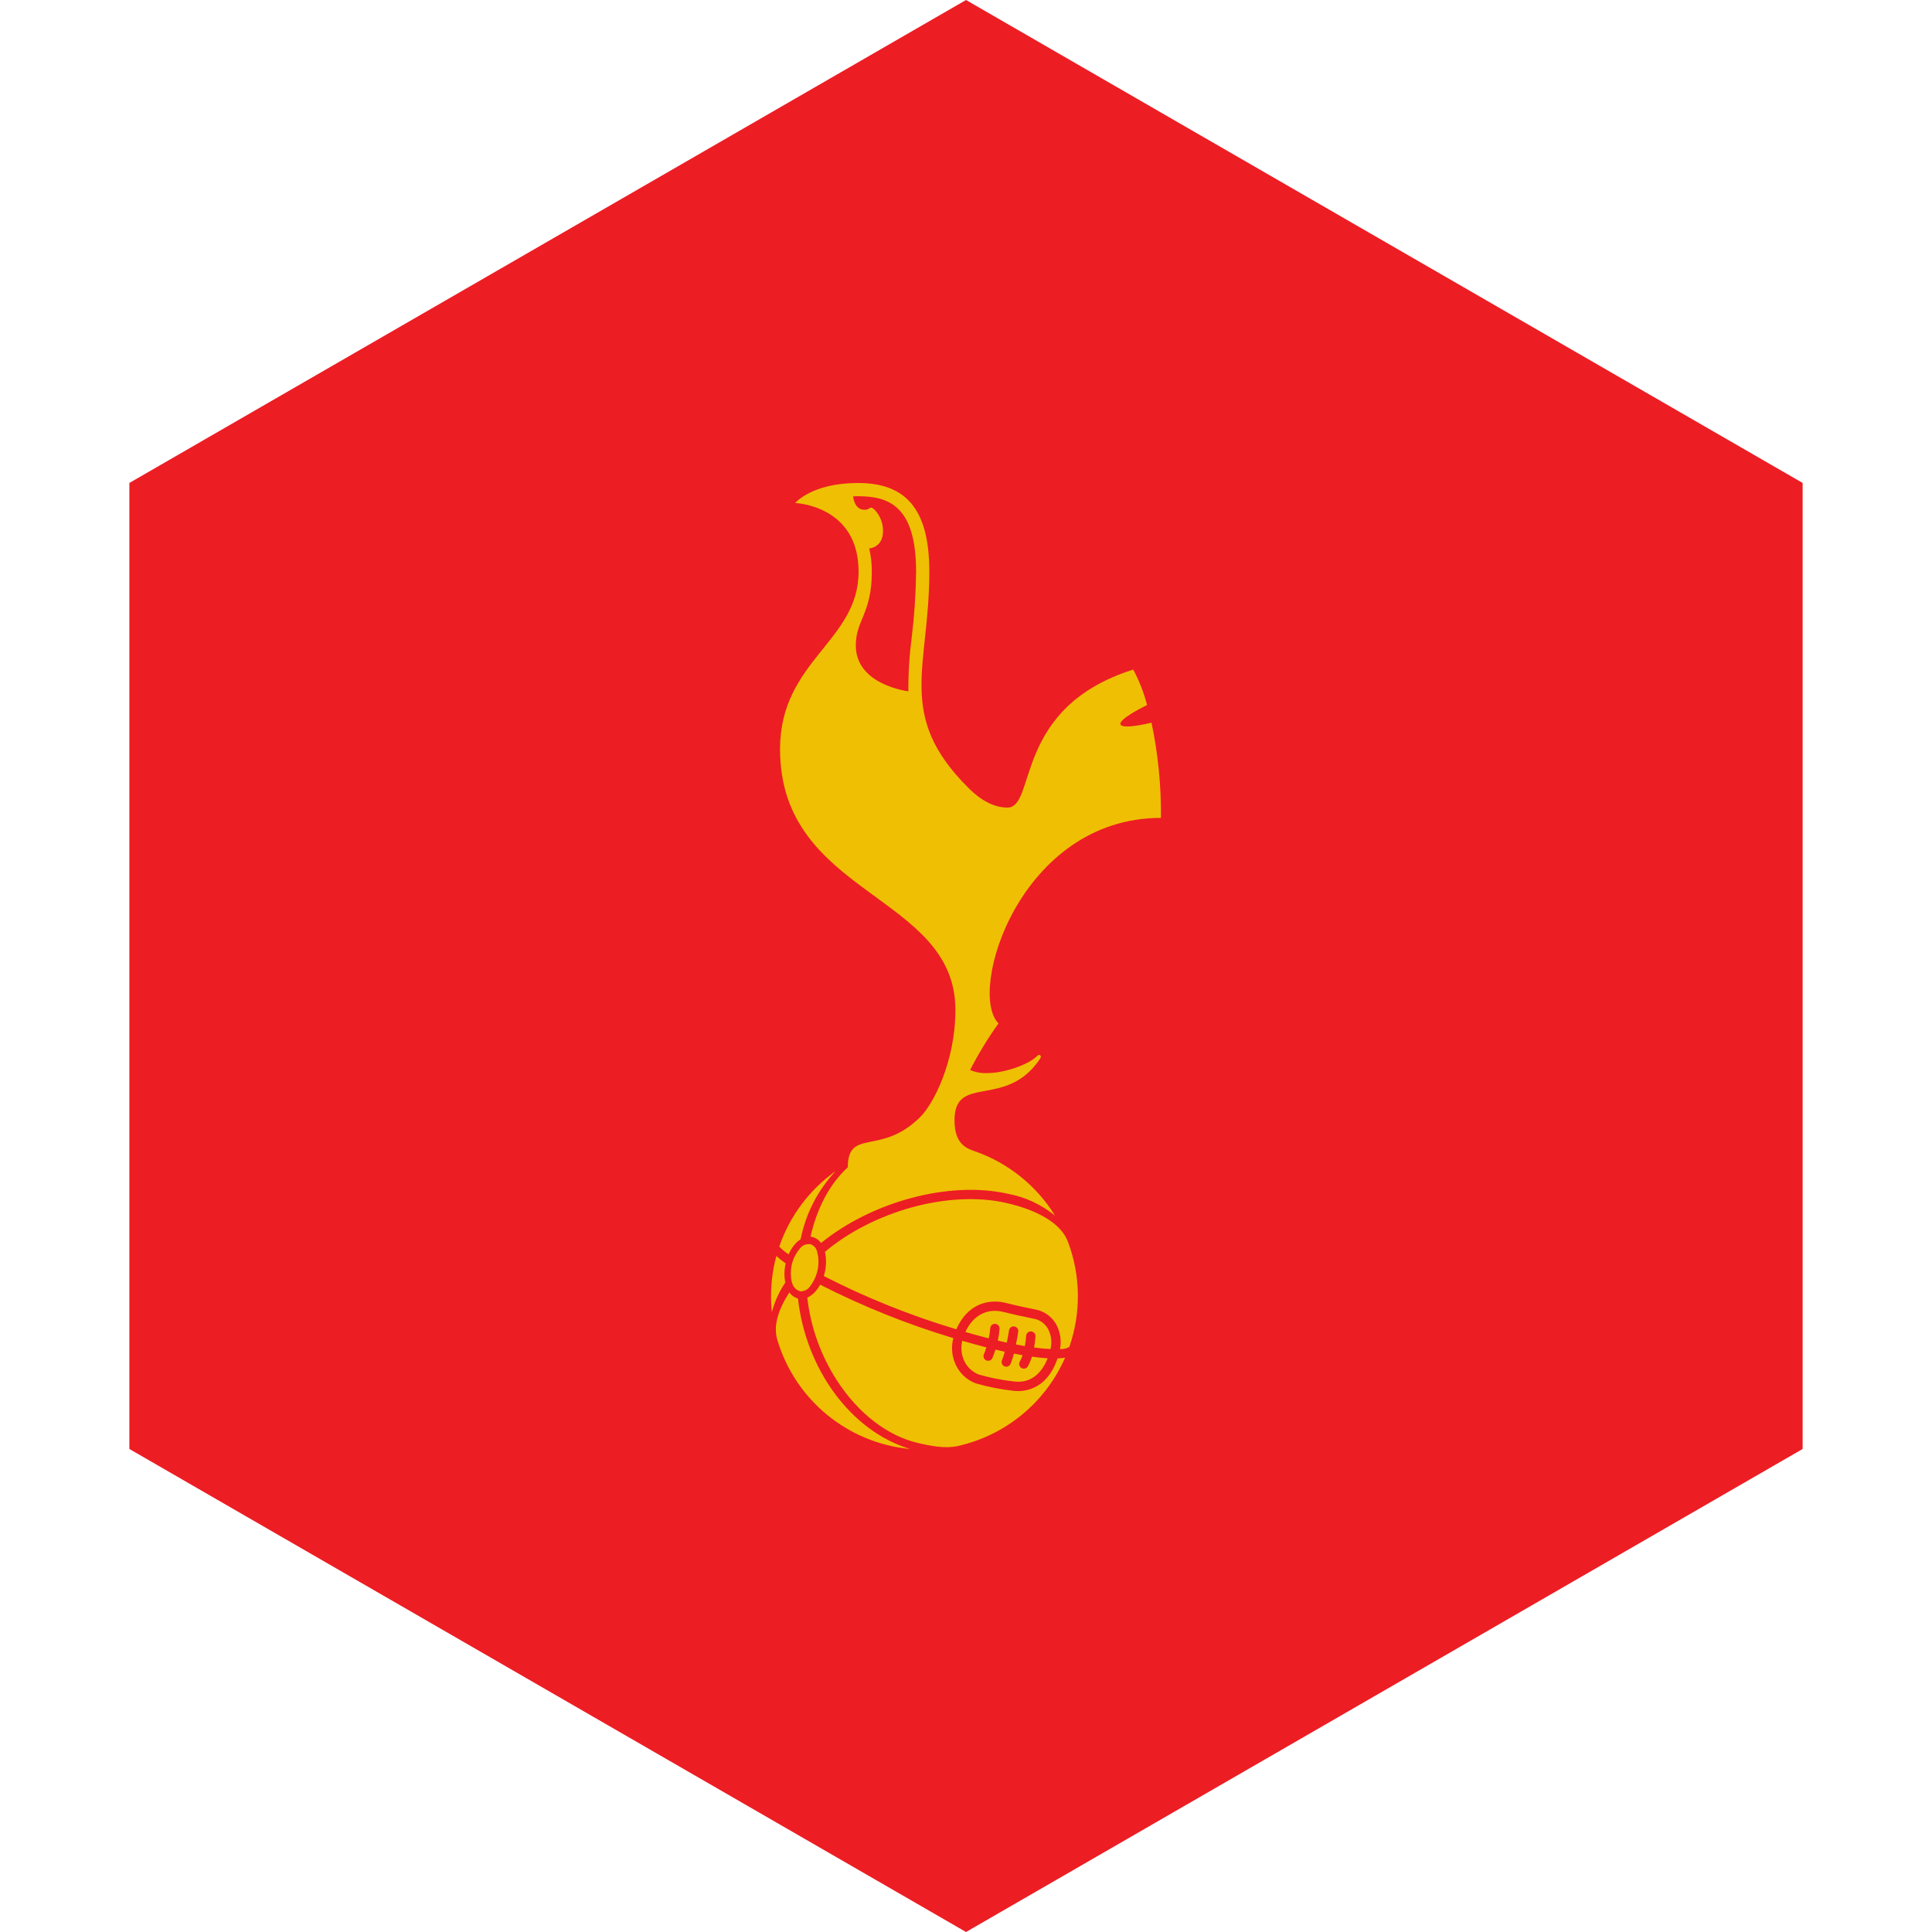 <?xml version="1.0" encoding="UTF-8" standalone="no"?><!-- Generator: Gravit.io --><svg xmlns="http://www.w3.org/2000/svg" xmlns:xlink="http://www.w3.org/1999/xlink" style="isolation:isolate" viewBox="0 0 512 512" width="512pt" height="512pt"><defs><clipPath id="_clipPath_Ru7uzMx5SBQ5azThdUJwN9Asv2PBbLc3"><rect width="512" height="512"/></clipPath></defs><g clip-path="url(#_clipPath_Ru7uzMx5SBQ5azThdUJwN9Asv2PBbLc3)"><path d="M 477.714 383.995 L 256.005 512 L 34.286 383.995 L 34.286 127.985 L 256.005 0 L 477.714 127.985 L 477.714 383.995 Z" fill-rule="evenodd" fill="rgb(237,29,36)" /><path d=" M 214.745 329.725 C 213.708 329.575 212.669 329.99 212.022 330.815 C 210.231 332.886 209.363 335.598 209.618 338.324 L 209.618 338.322 C 209.633 338.966 209.758 339.603 209.99 340.204 C 210.308 341.172 211.081 341.922 212.057 342.212 C 213.127 342.255 214.14 341.729 214.72 340.83 C 216.713 338.224 217.384 334.841 216.536 331.672 C 216.329 330.75 215.647 330.008 214.745 329.725 M 278.392 357.514 C 278.841 355.72 278.61 353.822 277.744 352.188 C 277.006 350.86 275.749 349.9 274.274 349.536 L 272.707 349.206 C 271.282 348.918 269.127 348.481 265.901 347.676 C 261.582 346.596 257.876 348.575 255.83 352.986 C 257.934 353.597 260.006 354.164 262.026 354.675 C 262.215 353.791 262.348 352.896 262.421 351.994 C 262.463 351.314 263.048 350.796 263.728 350.835 C 264.409 350.875 264.929 351.458 264.892 352.139 C 264.809 353.189 264.655 354.232 264.432 355.262 C 264.832 355.355 265.23 355.449 265.625 355.539 C 266.03 355.63 266.429 355.719 266.82 355.802 C 267.174 354.063 267.398 352.585 267.404 352.556 C 267.508 351.882 268.138 351.418 268.813 351.521 C 269.487 351.623 269.952 352.253 269.851 352.927 C 269.832 353.046 269.605 354.526 269.24 356.299 C 270.071 356.46 270.855 356.603 271.6 356.728 C 271.767 355.831 271.882 354.926 271.943 354.016 C 271.976 353.334 272.555 352.807 273.237 352.84 C 273.919 352.872 274.446 353.452 274.413 354.134 C 274.352 355.129 274.231 356.12 274.05 357.101 C 275.762 357.333 277.201 357.46 278.392 357.514 M 255.482 360.538 C 256.242 362.243 257.642 363.581 259.38 364.262 C 262.494 365.152 265.679 365.775 268.899 366.126 C 272.822 366.559 275.889 364.375 277.641 359.96 C 276.328 359.885 274.92 359.733 273.468 359.529 C 273.205 360.418 272.846 361.277 272.397 362.088 C 272.058 362.68 271.305 362.885 270.712 362.548 C 270.12 362.21 269.913 361.457 270.248 360.864 C 270.552 360.315 270.802 359.738 270.993 359.14 C 270.228 359.009 269.458 358.865 268.691 358.715 C 268.467 359.646 268.174 360.559 267.812 361.445 C 267.636 361.852 267.256 362.133 266.816 362.183 C 266.376 362.233 265.943 362.044 265.68 361.687 C 265.418 361.33 265.366 360.86 265.544 360.455 C 265.84 359.727 266.082 358.979 266.268 358.216 C 265.87 358.126 265.47 358.039 265.078 357.951 C 264.66 357.856 264.237 357.756 263.813 357.657 C 263.582 358.408 263.312 359.147 263.006 359.871 C 262.835 360.279 262.459 360.564 262.021 360.619 C 261.582 360.674 261.148 360.49 260.881 360.138 C 260.615 359.785 260.558 359.316 260.731 358.91 C 260.993 358.287 261.215 357.665 261.404 357.068 C 259.32 356.54 257.179 355.953 255.008 355.32 C 254.572 357.063 254.739 358.902 255.482 360.538 Z  M 283 329.037 C 281.13 324.129 274.871 320.653 266.624 318.786 C 251.386 315.34 231.363 321.032 218.623 331.749 C 219.089 333.877 218.98 336.091 218.309 338.164 C 229.564 343.926 241.322 348.649 253.436 352.275 C 256.398 345.468 262.076 344.17 266.501 345.276 C 269.671 346.068 271.71 346.481 273.2 346.782 L 274.837 347.129 C 276.983 347.65 278.815 349.039 279.895 350.965 C 280.985 352.964 281.343 355.282 280.905 357.517 C 281.766 357.572 282.624 357.378 283.378 356.959 C 286.535 347.896 286.401 338.011 283 329.037 M 268.627 368.583 C 265.224 368.215 261.86 367.55 258.572 366.598 C 256.198 365.7 254.279 363.894 253.237 361.58 C 252.675 360.368 252.359 359.057 252.307 357.722 C 252.269 356.675 252.379 355.628 252.633 354.611 C 240.473 350.959 228.666 346.22 217.354 340.453 C 217.036 341.04 216.66 341.593 216.233 342.106 C 215.615 342.867 214.829 343.474 213.936 343.878 C 214.827 351.695 217.512 359.201 221.781 365.81 C 227.457 374.577 235.189 380.585 243.542 382.474 C 246.503 383.143 250.374 383.976 253.834 383.208 C 266.497 380.381 277.055 371.687 282.259 359.802 C 281.599 359.911 280.932 359.976 280.263 359.995 C 277.333 368.566 271.173 368.865 268.627 368.583 M 208.998 332.406 C 209.395 331.477 209.924 330.61 210.568 329.831 C 211.026 329.278 211.568 328.8 212.175 328.417 C 213.515 321.64 216.734 315.377 221.466 310.344 C 214.514 315.284 209.285 322.278 206.512 330.343 C 207.25 331.133 208.085 331.826 208.998 332.406 Z  M 208.212 334.807 C 207.347 334.209 206.523 333.554 205.746 332.845 C 204.657 336.859 204.192 341.016 204.365 345.17 C 204.401 346.029 204.462 346.884 204.549 347.729 C 205.292 344.936 206.494 342.286 208.107 339.887 C 207.784 338.205 207.82 336.474 208.212 334.807 Z  M 211.47 344.107 C 210.543 343.861 209.737 343.287 209.201 342.493 C 206.169 347.166 204.893 351.344 206.006 355.097 C 210.742 371 224.658 382.436 241.178 384 C 225.285 379.174 213.526 362.616 211.47 344.107 M 231.039 151.507 C 231.052 149.434 230.822 147.367 230.353 145.348 C 230.353 145.348 234.009 145.156 234.009 140.704 C 234.009 137.037 231.562 134.534 230.905 134.534 C 230.375 134.534 230.246 135.095 229.099 135.095 C 226.304 135.095 226.099 131.526 226.099 131.526 Q 226.719 131.503 227.374 131.504 C 235.374 131.504 242.776 133.928 242.776 151.507 C 242.708 157.32 242.321 163.125 241.617 168.896 C 240.996 173.639 240.698 178.418 240.728 183.201 C 240.728 183.201 226.798 181.561 226.798 171.082 C 226.798 164.278 231.039 162.623 231.039 151.507 Z  M 253.192 267.628 C 253.192 281.385 247.325 292.571 243.934 295.962 C 233.43 306.467 224.761 298.817 224.668 309.359 C 219.901 313.676 216.472 320.24 214.79 327.738 C 214.894 327.747 214.997 327.761 215.1 327.781 C 216.109 327.979 217.001 328.565 217.582 329.414 C 230.925 318.539 251.469 312.823 267.171 316.373 C 271.734 317.235 276.009 319.226 279.605 322.165 C 274.752 314.317 267.383 308.344 258.7 305.222 C 256.63 304.481 252.954 303.631 252.954 296.921 C 252.954 284.396 266.657 294.134 275.683 280.491 C 276.127 279.821 275.489 279.23 274.96 279.759 C 272.228 282.489 265.523 284.366 261.974 284.366 C 260.303 284.497 258.626 284.219 257.087 283.558 C 259.287 279.262 261.803 275.134 264.614 271.209 C 256.235 262.828 270.339 216.749 307.665 216.749 C 307.748 208.275 306.909 199.816 305.163 191.523 C 304.275 191.738 297.243 193.397 296.922 191.917 C 296.639 190.609 302.101 187.769 303.981 186.836 C 303.143 183.571 301.914 180.42 300.321 177.45 C 268.329 187.531 274.758 214.018 266.965 214.018 C 261.892 214.018 257.908 210.068 256.485 208.645 C 237.377 189.54 246.281 176.897 246.281 151.507 C 246.281 134.404 239.639 128 227.374 128 C 215.107 128 210.727 133.309 210.727 133.309 C 210.727 133.309 227.534 133.853 227.534 151.507 C 227.534 169.987 206.721 175.088 206.721 198.532 C 206.721 237.559 253.192 236.827 253.192 267.628 Z " fill="rgb(239,191,4)"/></g></svg>